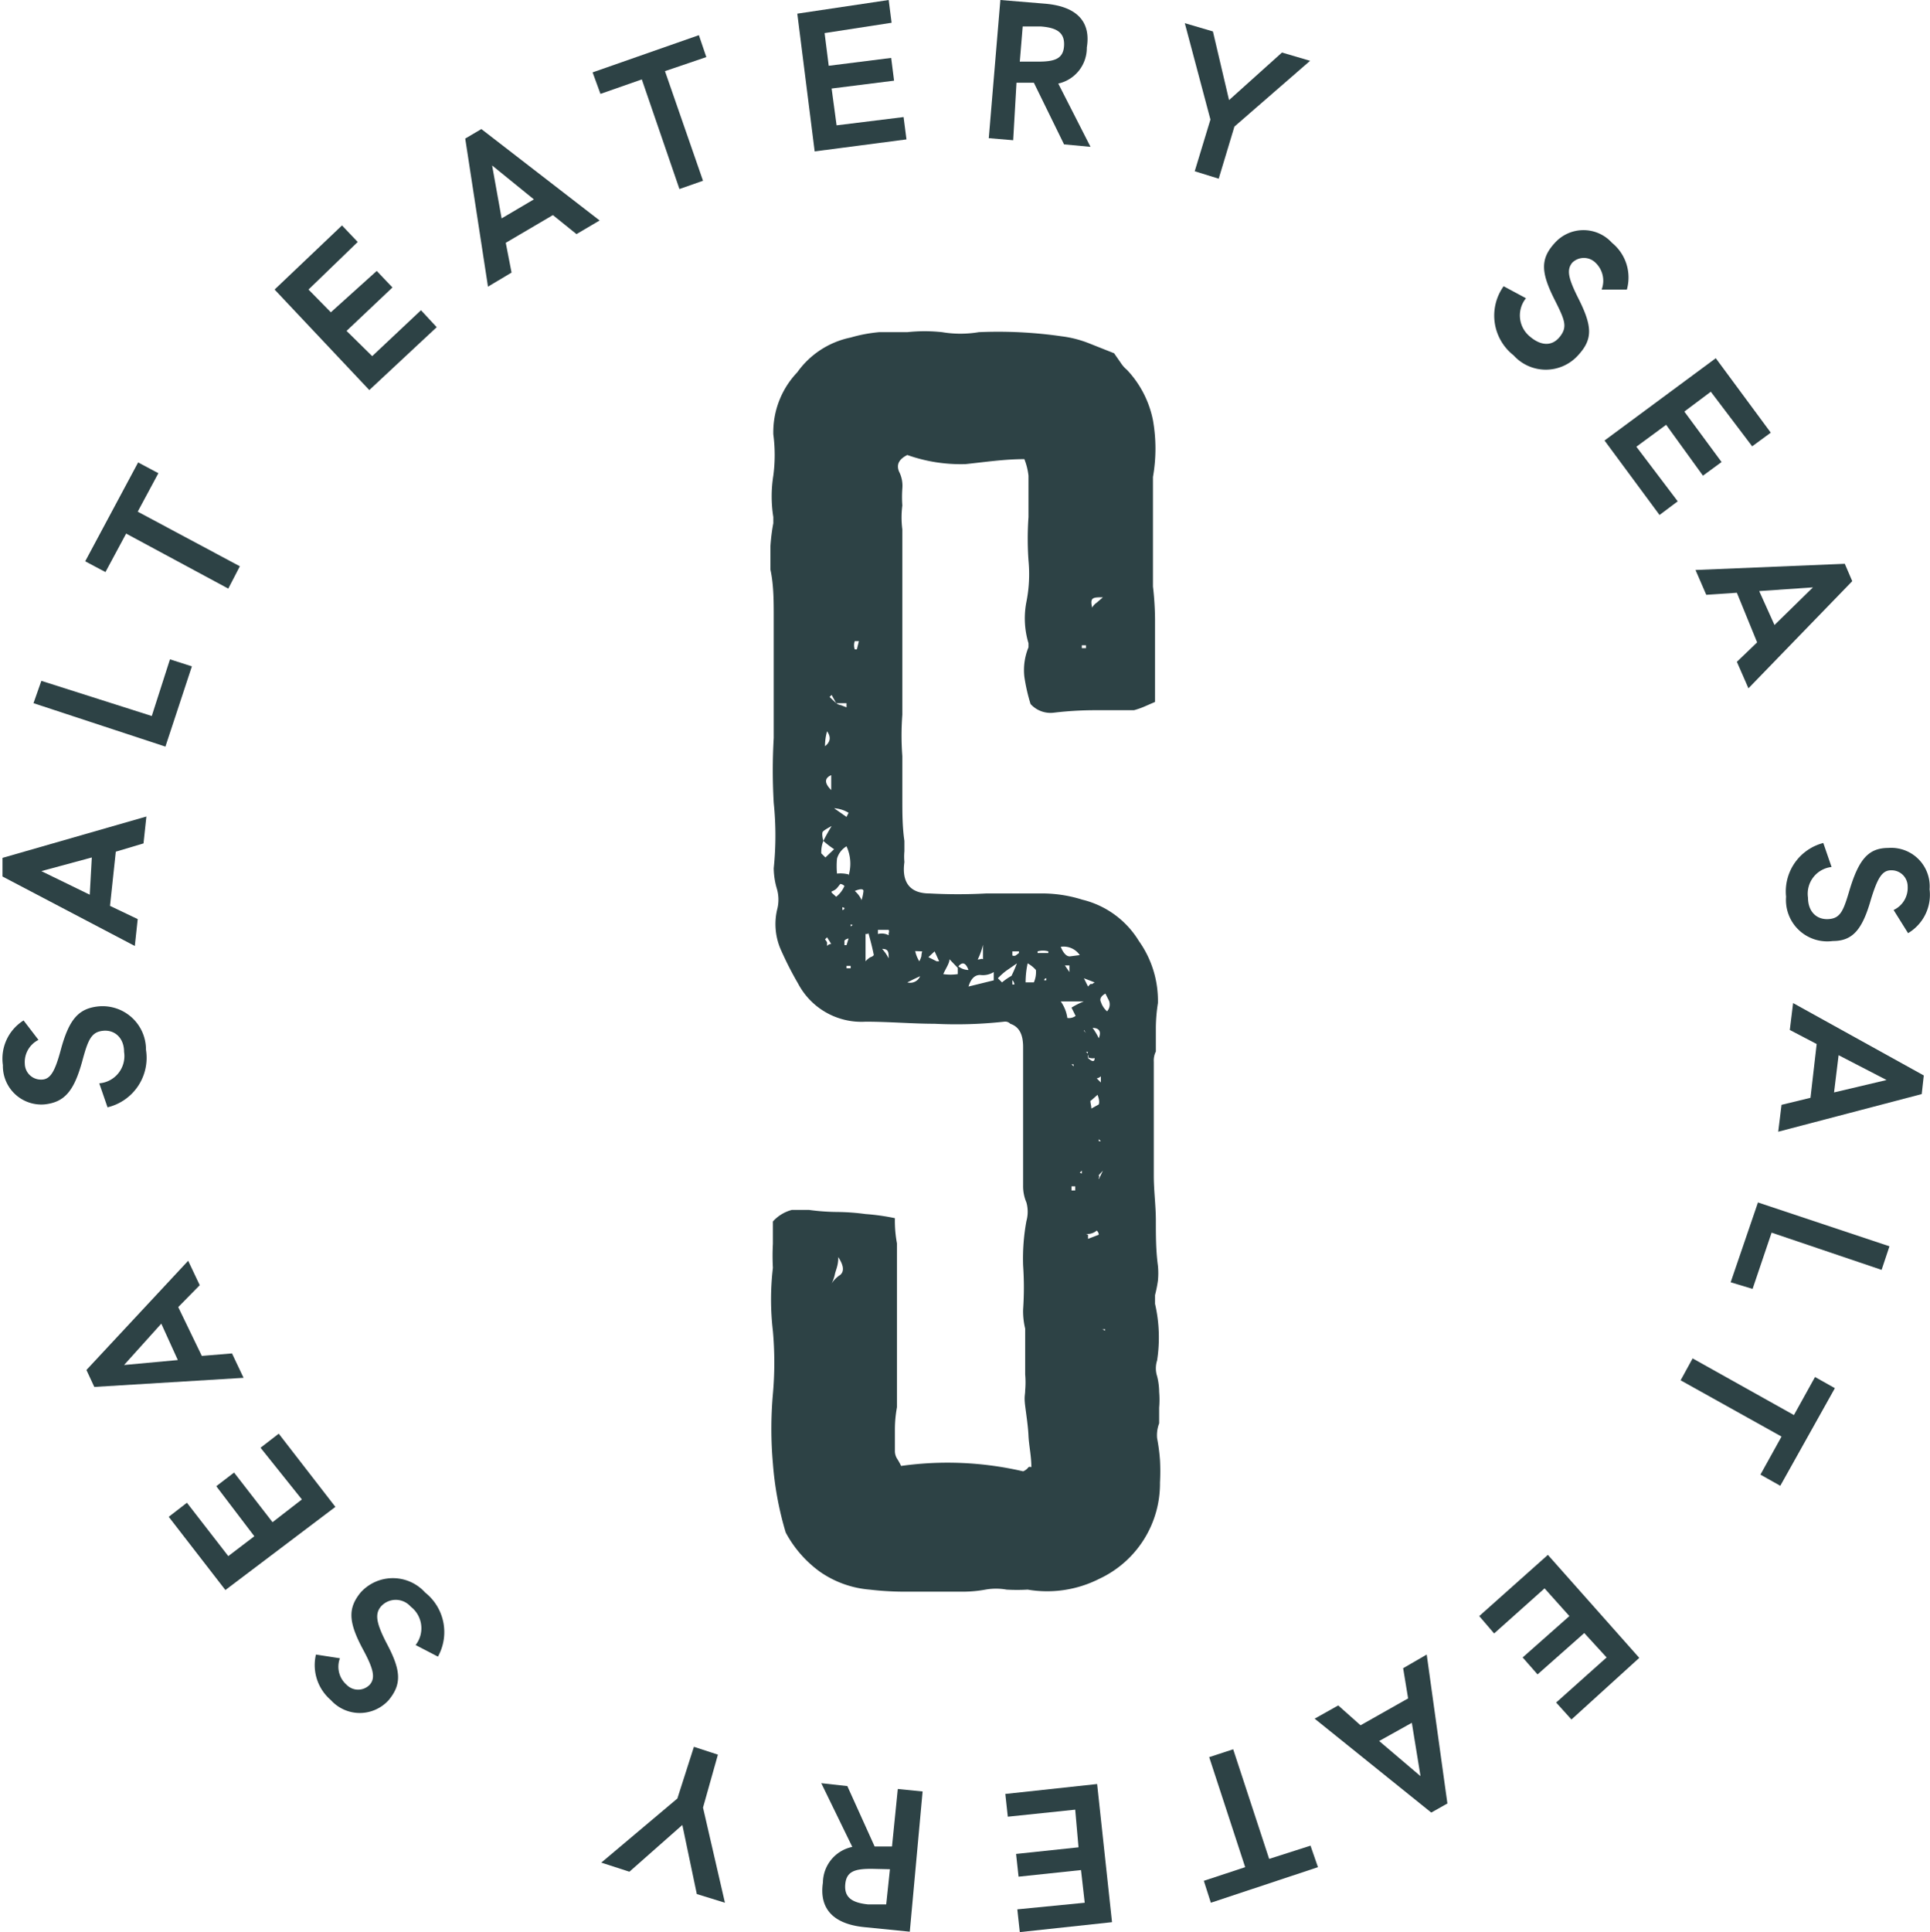 <svg xmlns="http://www.w3.org/2000/svg" viewBox="0 0 46.67 46.71"><defs><style>.cls-1{fill:#2d4245;}</style></defs><title>Asset 15</title><g id="Layer_2" data-name="Layer 2"><g id="Layer_1-2" data-name="Layer 1"><path class="cls-1" d="M36.36,6.92l.54.29a.66.66,0,0,0,.1.93c.26.22.53.24.72,0s.12-.4-.12-.88c-.34-.67-.36-1,0-1.39a.93.93,0,0,1,1.38,0,1.08,1.08,0,0,1,.36,1.13L38.73,7a.6.6,0,0,0-.15-.65.4.4,0,0,0-.56,0c-.14.17-.1.37.14.85.35.69.36,1,0,1.39a1.05,1.05,0,0,1-1.56,0A1.22,1.22,0,0,1,36.36,6.92Z"/><path class="cls-1" d="M41.49,8.66l1.33,1.8-.45.33-1-1.32-.64.48.9,1.22-.45.33-.89-1.23-.72.53,1,1.32-.44.33-1.33-1.8Z"/><path class="cls-1" d="M42.49,15.53,42,14.33l-.74.05-.26-.6,3.61-.15.18.42-2.51,2.59L42,16Zm.42-.42.93-.91-1.3.09Z"/><path class="cls-1" d="M44.09,20.38l.2.58a.65.65,0,0,0-.57.74c0,.34.21.54.5.52s.36-.21.51-.72c.22-.72.45-1,.93-1a.93.93,0,0,1,1,1,1.08,1.08,0,0,1-.52,1.06L45.79,22a.59.59,0,0,0,.34-.57.39.39,0,0,0-.4-.39c-.22,0-.33.19-.49.71-.21.74-.45,1-.92,1a1,1,0,0,1-1.13-1.07A1.21,1.21,0,0,1,44.09,20.38Z"/><path class="cls-1" d="M43.78,26.54l.15-1.3-.65-.34.08-.65L46.52,26l-.05.45L43,27.36l.08-.65Zm.57-.13,1.27-.3-1.16-.6Z"/><path class="cls-1" d="M45.69,30.13l-.19.57-2.66-.9-.46,1.36L41.85,31l.66-1.93Z"/><path class="cls-1" d="M43.38,34.21l.51-.92.48.27-1.32,2.36-.48-.27.51-.92-2.44-1.36.29-.53Z"/><path class="cls-1" d="M39.64,40.08,38,41.57l-.37-.41,1.22-1.09-.54-.59-1.13,1-.36-.41,1.13-1-.6-.67-1.22,1.09-.36-.42,1.66-1.48Z"/><path class="cls-1" d="M32.9,41.71l1.15-.65-.12-.73L34.5,40,35,43.6l-.39.22-2.82-2.27.57-.32Zm.45.38,1,.85-.21-1.29Z"/><path class="cls-1" d="M30.69,44.94l1-.32.18.52L29.28,46l-.17-.53,1-.33-.87-2.66.58-.19Z"/><path class="cls-1" d="M26.89,46.47l-2.23.24-.06-.55L26.23,46l-.09-.79-1.51.16-.06-.55,1.51-.16L26,43.75l-1.63.17-.06-.55,2.22-.24Z"/><path class="cls-1" d="M20.49,43.18l.66,1.46.2,0,.22,0,.14-1.39.6.06L22,46.7l-1.1-.11c-.79-.08-1.09-.48-1-1.08a.89.89,0,0,1,.71-.86l-.75-1.54Zm.59,2c-.39,0-.61.05-.64.37s.16.45.55.49l.44,0,.09-.85Z"/><path class="cls-1" d="M17,43.7,17.53,46l-.68-.21-.35-1.67-1.28,1.13-.68-.22,1.84-1.55.4-1.25.58.19Z"/><path class="cls-1" d="M10.59,40.05l-.54-.28a.66.66,0,0,0-.12-.93.48.48,0,0,0-.72,0c-.15.18-.11.4.13.87.36.67.38,1,.06,1.39A.94.94,0,0,1,8,41.1,1.11,1.11,0,0,1,7.64,40l.58.09a.58.58,0,0,0,.16.64.39.39,0,0,0,.56,0c.14-.16.1-.37-.16-.85-.36-.67-.37-1-.06-1.38a1.05,1.05,0,0,1,1.56,0A1.22,1.22,0,0,1,10.59,40.05Z"/><path class="cls-1" d="M5.45,38.44,4.08,36.67l.44-.34,1,1.29.63-.48-.92-1.21.43-.33.93,1.2.71-.55L6.3,35l.44-.34,1.37,1.77Z"/><path class="cls-1" d="M4.31,31.6l.57,1.18.73-.06.28.59-3.61.22-.19-.41,2.46-2.64.28.59ZM3.9,32,3,33l1.3-.12Z"/><path class="cls-1" d="M2.6,26.77l-.2-.58A.66.66,0,0,0,3,25.43c0-.34-.23-.54-.51-.51s-.36.21-.5.73c-.2.73-.43,1-.92,1.05a.93.93,0,0,1-1-.95,1.09,1.09,0,0,1,.5-1.08l.36.47a.6.6,0,0,0-.33.58A.39.39,0,0,0,1,26.1c.22,0,.33-.2.47-.72.2-.74.43-1,.91-1.05a1.05,1.05,0,0,1,1.15,1.05A1.23,1.23,0,0,1,2.6,26.77Z"/><path class="cls-1" d="M2.8,20.59,2.66,21.9l.67.32-.07.65L.06,21.19l0-.45,3.48-1-.07.65Zm-.58.14L1,21.06l1.17.57Z"/><path class="cls-1" d="M.81,17,1,16.46l2.67.85.44-1.37.53.17L4,18.05Z"/><path class="cls-1" d="M3.05,12.9l-.5.93-.49-.26,1.28-2.39.49.26-.5.93L5.8,13.69l-.28.54Z"/><path class="cls-1" d="M6.64,7,8.27,5.45l.38.4L7.46,7,8,7.55l1.11-1,.38.4L8.38,8,9,8.61,10.18,7.5l.38.41L8.93,9.43Z"/><path class="cls-1" d="M13.37,5.2l-1.14.67.14.72-.57.34-.55-3.58.39-.23L14.5,5.33l-.56.33Zm-.46-.38L11.9,4l.23,1.28Z"/><path class="cls-1" d="M15.52,1.92l-1,.35-.19-.52L16.9.85l.18.53-1,.34L17,4.37l-.57.2Z"/><path class="cls-1" d="M19.28.33,21.49,0l.07.55L19.94.8l.1.79,1.51-.19.07.55-1.51.19.12.89,1.62-.2.07.54-2.22.29Z"/><path class="cls-1" d="M25.73,3.49,25,2l-.2,0-.22,0L24.5,3.39l-.59-.05L24.19,0l1.09.09c.79.07,1.1.46,1,1.06a.88.88,0,0,1-.69.87l.78,1.53Zm-.63-2c.39,0,.61-.06.63-.38s-.17-.44-.56-.47l-.44,0-.07.85Z"/><path class="cls-1" d="M29.27,2.89,28.65.56l.68.2.39,1.66L31,1.27l.68.2L29.85,3.06l-.38,1.26-.58-.18Z"/><path class="cls-1" d="M24.74,35.57a.29.29,0,0,0,.13-.1.08.08,0,0,1,.07,0c0-.27-.06-.53-.07-.76s-.05-.48-.08-.72,0-.26,0-.38a2.17,2.17,0,0,0,0-.38V32.12a1.78,1.78,0,0,1-.05-.46,7.73,7.73,0,0,0,0-1.07,5,5,0,0,1,.08-1.07.84.84,0,0,0,0-.45,1,1,0,0,1-.08-.41V25.31c0-.31-.1-.49-.31-.56a.17.17,0,0,0-.15-.05,10.55,10.55,0,0,1-1.68.05c-.54,0-1.1-.05-1.67-.05a1.73,1.73,0,0,1-1.63-.92A8.19,8.19,0,0,1,18.9,23a1.54,1.54,0,0,1-.11-1,.94.94,0,0,0,0-.5,1.81,1.81,0,0,1-.08-.51,7.66,7.66,0,0,0,0-1.58,13.7,13.7,0,0,1,0-1.57q0-.4,0-.84c0-.29,0-.57,0-.84s0-.81,0-1.22,0-.8-.08-1.17c0-.17,0-.35,0-.56a4.5,4.5,0,0,1,.07-.56V12.5a3.18,3.18,0,0,1,0-1,3.79,3.79,0,0,0,0-1A2.1,2.1,0,0,1,19.28,9a2.1,2.1,0,0,1,1.29-.84,3.62,3.62,0,0,1,.69-.13l.68,0a3.93,3.93,0,0,1,.84,0,2.69,2.69,0,0,0,.89,0,10.74,10.74,0,0,1,2,.1,2.7,2.7,0,0,1,.69.18l.58.23.16.23a.73.73,0,0,0,.15.17,2.48,2.48,0,0,1,.63,1.22,3.93,3.93,0,0,1,0,1.37c0,.92,0,1.8,0,2.65a7.13,7.13,0,0,1,.05.79v2l-.23.1a1.83,1.83,0,0,1-.28.1h-.94a8.47,8.47,0,0,0-1,.06.65.65,0,0,1-.56-.21,4.42,4.42,0,0,1-.15-.66,1.45,1.45,0,0,1,.1-.71v-.1a2.08,2.08,0,0,1-.05-1,3.43,3.43,0,0,0,.05-1,7.5,7.5,0,0,1,0-1.05c0-.32,0-.66,0-1a1.55,1.55,0,0,0-.1-.4c-.48,0-.95.07-1.42.12A3.86,3.86,0,0,1,21.94,11c-.2.1-.27.23-.2.4a.75.75,0,0,1,.08.41,2.83,2.83,0,0,0,0,.41,2.27,2.27,0,0,0,0,.58c0,.19,0,.38,0,.59v2.89c0,.37,0,.72,0,1a6.57,6.57,0,0,0,0,1v1.05c0,.32,0,.66.05,1,0,.07,0,.15,0,.25a1.38,1.38,0,0,0,0,.26c-.07.5.14.76.61.76a12.63,12.63,0,0,0,1.37,0l1.32,0a3.22,3.22,0,0,1,1,.15,2.21,2.21,0,0,1,1.37,1,2.49,2.49,0,0,1,.46,1.5,4,4,0,0,0-.05.58v.59a.49.49,0,0,0-.05.25v2.75c0,.37.05.73.05,1.09s0,.72.05,1.09a1.86,1.86,0,0,1,0,.36,3.08,3.08,0,0,1-.07.35v.21a3.62,3.62,0,0,1,.05,1.37.62.62,0,0,0,0,.38,1.58,1.58,0,0,1,.05.38,2.25,2.25,0,0,1,0,.38c0,.12,0,.25,0,.38a.8.8,0,0,0-.05.36,4.51,4.51,0,0,1,.07.53,5.17,5.17,0,0,1,0,.54,2.54,2.54,0,0,1-1.47,2.33,2.79,2.79,0,0,1-1.73.26,4.36,4.36,0,0,1-.51,0,1.46,1.46,0,0,0-.51,0,3.07,3.07,0,0,1-.53.05H21.84a7.34,7.34,0,0,1-.81-.05,2.45,2.45,0,0,1-1.2-.43,2.8,2.8,0,0,1-.83-.95,7.88,7.88,0,0,1-.31-1.67,9.55,9.55,0,0,1,0-1.68,8.56,8.56,0,0,0,0-1.52,6.53,6.53,0,0,1,0-1.53,5.35,5.35,0,0,1,0-.58c0-.19,0-.37,0-.54a.93.93,0,0,1,.46-.28l.41,0a5.31,5.31,0,0,0,.68.05,5.6,5.6,0,0,1,.69.05,5.4,5.4,0,0,1,.71.1,2.94,2.94,0,0,0,.05.61c0,.38,0,.72,0,1s0,.67,0,1.05,0,.61,0,.91,0,.63,0,1a3,3,0,0,0-.05.53v.53a.35.35,0,0,0,.05.18,1.45,1.45,0,0,1,.1.18A8.09,8.09,0,0,1,24.74,35.57ZM19.91,20.33a.74.74,0,0,0-.05.3l.1.1.21-.2a2.17,2.17,0,0,1-.26-.2c.07-.14.14-.26.2-.36-.13.07-.21.12-.22.15S19.88,20.22,19.91,20.33ZM20,17.68a1.3,1.3,0,0,0-.05.36C20.08,17.94,20.1,17.82,20,17.68ZM20,22.87a.14.14,0,0,1,.1-.05L20,22.66l-.05.05s.05.06.05.08S20,22.83,20,22.87Zm-.05,10v0Zm.15-14.13q-.25.11,0,.36v-.36ZM20.22,17l-.11-.2-.05.05.16.15a.28.28,0,0,0,.12.05l.13.05V17c-.07,0-.11,0-.13,0S20.28,17,20.22,17Zm-.11,4.58.11.1a.66.66,0,0,0,.2-.26.16.16,0,0,0-.1-.05l-.08.1A.3.3,0,0,1,20.11,21.55Zm.16,8.84c0,.17-.06.29-.08.38a.9.9,0,0,1-.08.23.69.69,0,0,1,.21-.21C20.42,30.73,20.4,30.59,20.27,30.39Zm.2-10.67.05-.1a.78.78,0,0,0-.35-.11v0Zm.05,1.42a1,1,0,0,0-.05-.71.51.51,0,0,0-.23.3,1.94,1.94,0,0,0,0,.36A.78.78,0,0,1,20.52,21.14Zm-.15.76V22s.05,0,.05-.05Zm.15.76a.16.16,0,0,0-.1.05s0,0,0,.11h.05Zm.05.72v-.06h-.1v.06Zm-.05-1a.16.16,0,0,0,.1-.05.16.16,0,0,1-.1-.05h.05v.1l-.07.05S20.49,22.44,20.52,22.41Zm.15-4.78v0s-.05,0-.05-.05S20.64,17.63,20.67,17.63Zm.1-2.13h-.1a.3.3,0,0,0,0,.2h.05Zm-.1,5,0,.05v-.05Zm.16,1.27a1,1,0,0,0,.05-.23c0-.05-.07-.06-.21,0A.63.63,0,0,1,20.83,21.75Zm.15.81h-.05v.66a.5.5,0,0,1,.12-.1.15.15,0,0,0,.08-.05Q21.09,22.88,21,22.56Zm.51.05s0-.06,0-.07a.1.1,0,0,0,0-.08h-.26v.1A.36.36,0,0,1,21.49,22.61Zm0,.56c0-.17,0-.25-.16-.25A1,1,0,0,1,21.49,23.17Zm.45.56a.26.26,0,0,0,.31-.15l-.15.07Zm.11-.76s-.05,0,0,0,0,0,.08,0a.78.78,0,0,0,.1.25.59.59,0,0,0,.05-.12A.58.58,0,0,1,22.3,23Zm.4.15.2.1s.06,0,.06,0L22.6,23Zm.31-.3h0s0-.05,0-.05Zm.4.56-.2-.21c0,.1-.09.22-.15.36a1.23,1.23,0,0,0,.35,0v-.2a.4.4,0,0,0,.26.1C23.35,23.27,23.27,23.24,23.16,23.38Zm.87.1a.49.49,0,0,1-.33.07c-.12,0-.22.08-.28.28l.61-.15Zm-.46-.31a.31.31,0,0,0,.13,0,.08.08,0,0,1,.07,0v-.35a1.63,1.63,0,0,1-.15.4l-.05,0Zm.91.41v.2h.05s0-.08-.1-.15a3.38,3.38,0,0,0,.16-.36l-.26.18a1.62,1.62,0,0,0-.2.18l.1.1A1.53,1.53,0,0,1,24.48,23.58Zm.16-.56V23h-.16v.1a.1.1,0,0,0,.08,0Zm.15.71H25a.62.62,0,0,0,.05-.3.74.74,0,0,0-.2-.16,2.16,2.16,0,0,0-.05.46h0Zm.3-.71h.26V23A.46.46,0,0,0,25.09,23Zm.21.66v-.05s-.05,0-.05.05Zm.81-.61.05.05-.05-.05a.47.47,0,0,0-.46-.2c.07.17.15.24.23.23Zm.15,1.12h-.61a.91.91,0,0,1,.16.4.27.27,0,0,0,.2-.05l-.1-.2A1.93,1.93,0,0,1,26.26,24.19Zm-.4-.71.05.05h-.05v-.21s-.05,0-.05,0,0,0-.06,0Zm.05,2.23.05.05v-.05Zm0,2.95v.1H26v-.1Zm.15-15.09a0,0,0,0,1,.05,0l.15.15a0,0,0,0,1,0,0l-.2-.1Zm.1,14.78V28.3a0,0,0,0,0-.05.05Zm0-12.7h.1V15.6h-.1Zm.23,8.13s0,0,.08-.05l-.13-.05-.13-.05.1.2S26.37,23.78,26.39,23.78Zm-.18,1.12.05.05A0,0,0,0,1,26.21,24.9Zm.1.66a.11.11,0,0,0,0-.08.08.08,0,0,1,0-.07h-.05a.11.11,0,0,1,.05.07.15.15,0,0,0,0,.08c.11.1.16.09.16,0A.25.25,0,0,1,26.31,25.56Zm0,4.27v.1l.13-.05.13-.05a.14.14,0,0,0-.05-.1A.34.34,0,0,1,26.26,29.83Zm.26-3.41-.18.16c-.05,0,0,.1,0,.2l.18-.1C26.59,26.64,26.58,26.56,26.52,26.42Zm.1-12c-.24,0-.32,0-.26.25a.33.33,0,0,1,.11-.12ZM26.57,25.1c.07-.17,0-.25-.15-.25A1.53,1.53,0,0,1,26.57,25.1Zm.05.92a.19.19,0,0,1-.1.05l.1.1Zm-.05,1.57h.05a0,0,0,0,0-.05-.05Zm0,.87s0,0,0,.05l.1-.21h0l-.1.11S26.58,28.46,26.59,28.46ZM26.77,24c-.13.06-.19.14-.15.22a.51.51,0,0,0,.15.23.25.25,0,0,0,.05-.25l-.1-.2Zm-.05,8.13a.11.11,0,0,1-.08,0S26.65,32.13,26.72,32.17Zm0-6.36h0v0h0Zm0,1.12h0V27h0Zm0,.46a0,0,0,0,0,0-.05v.05Z"/></g></g></svg>